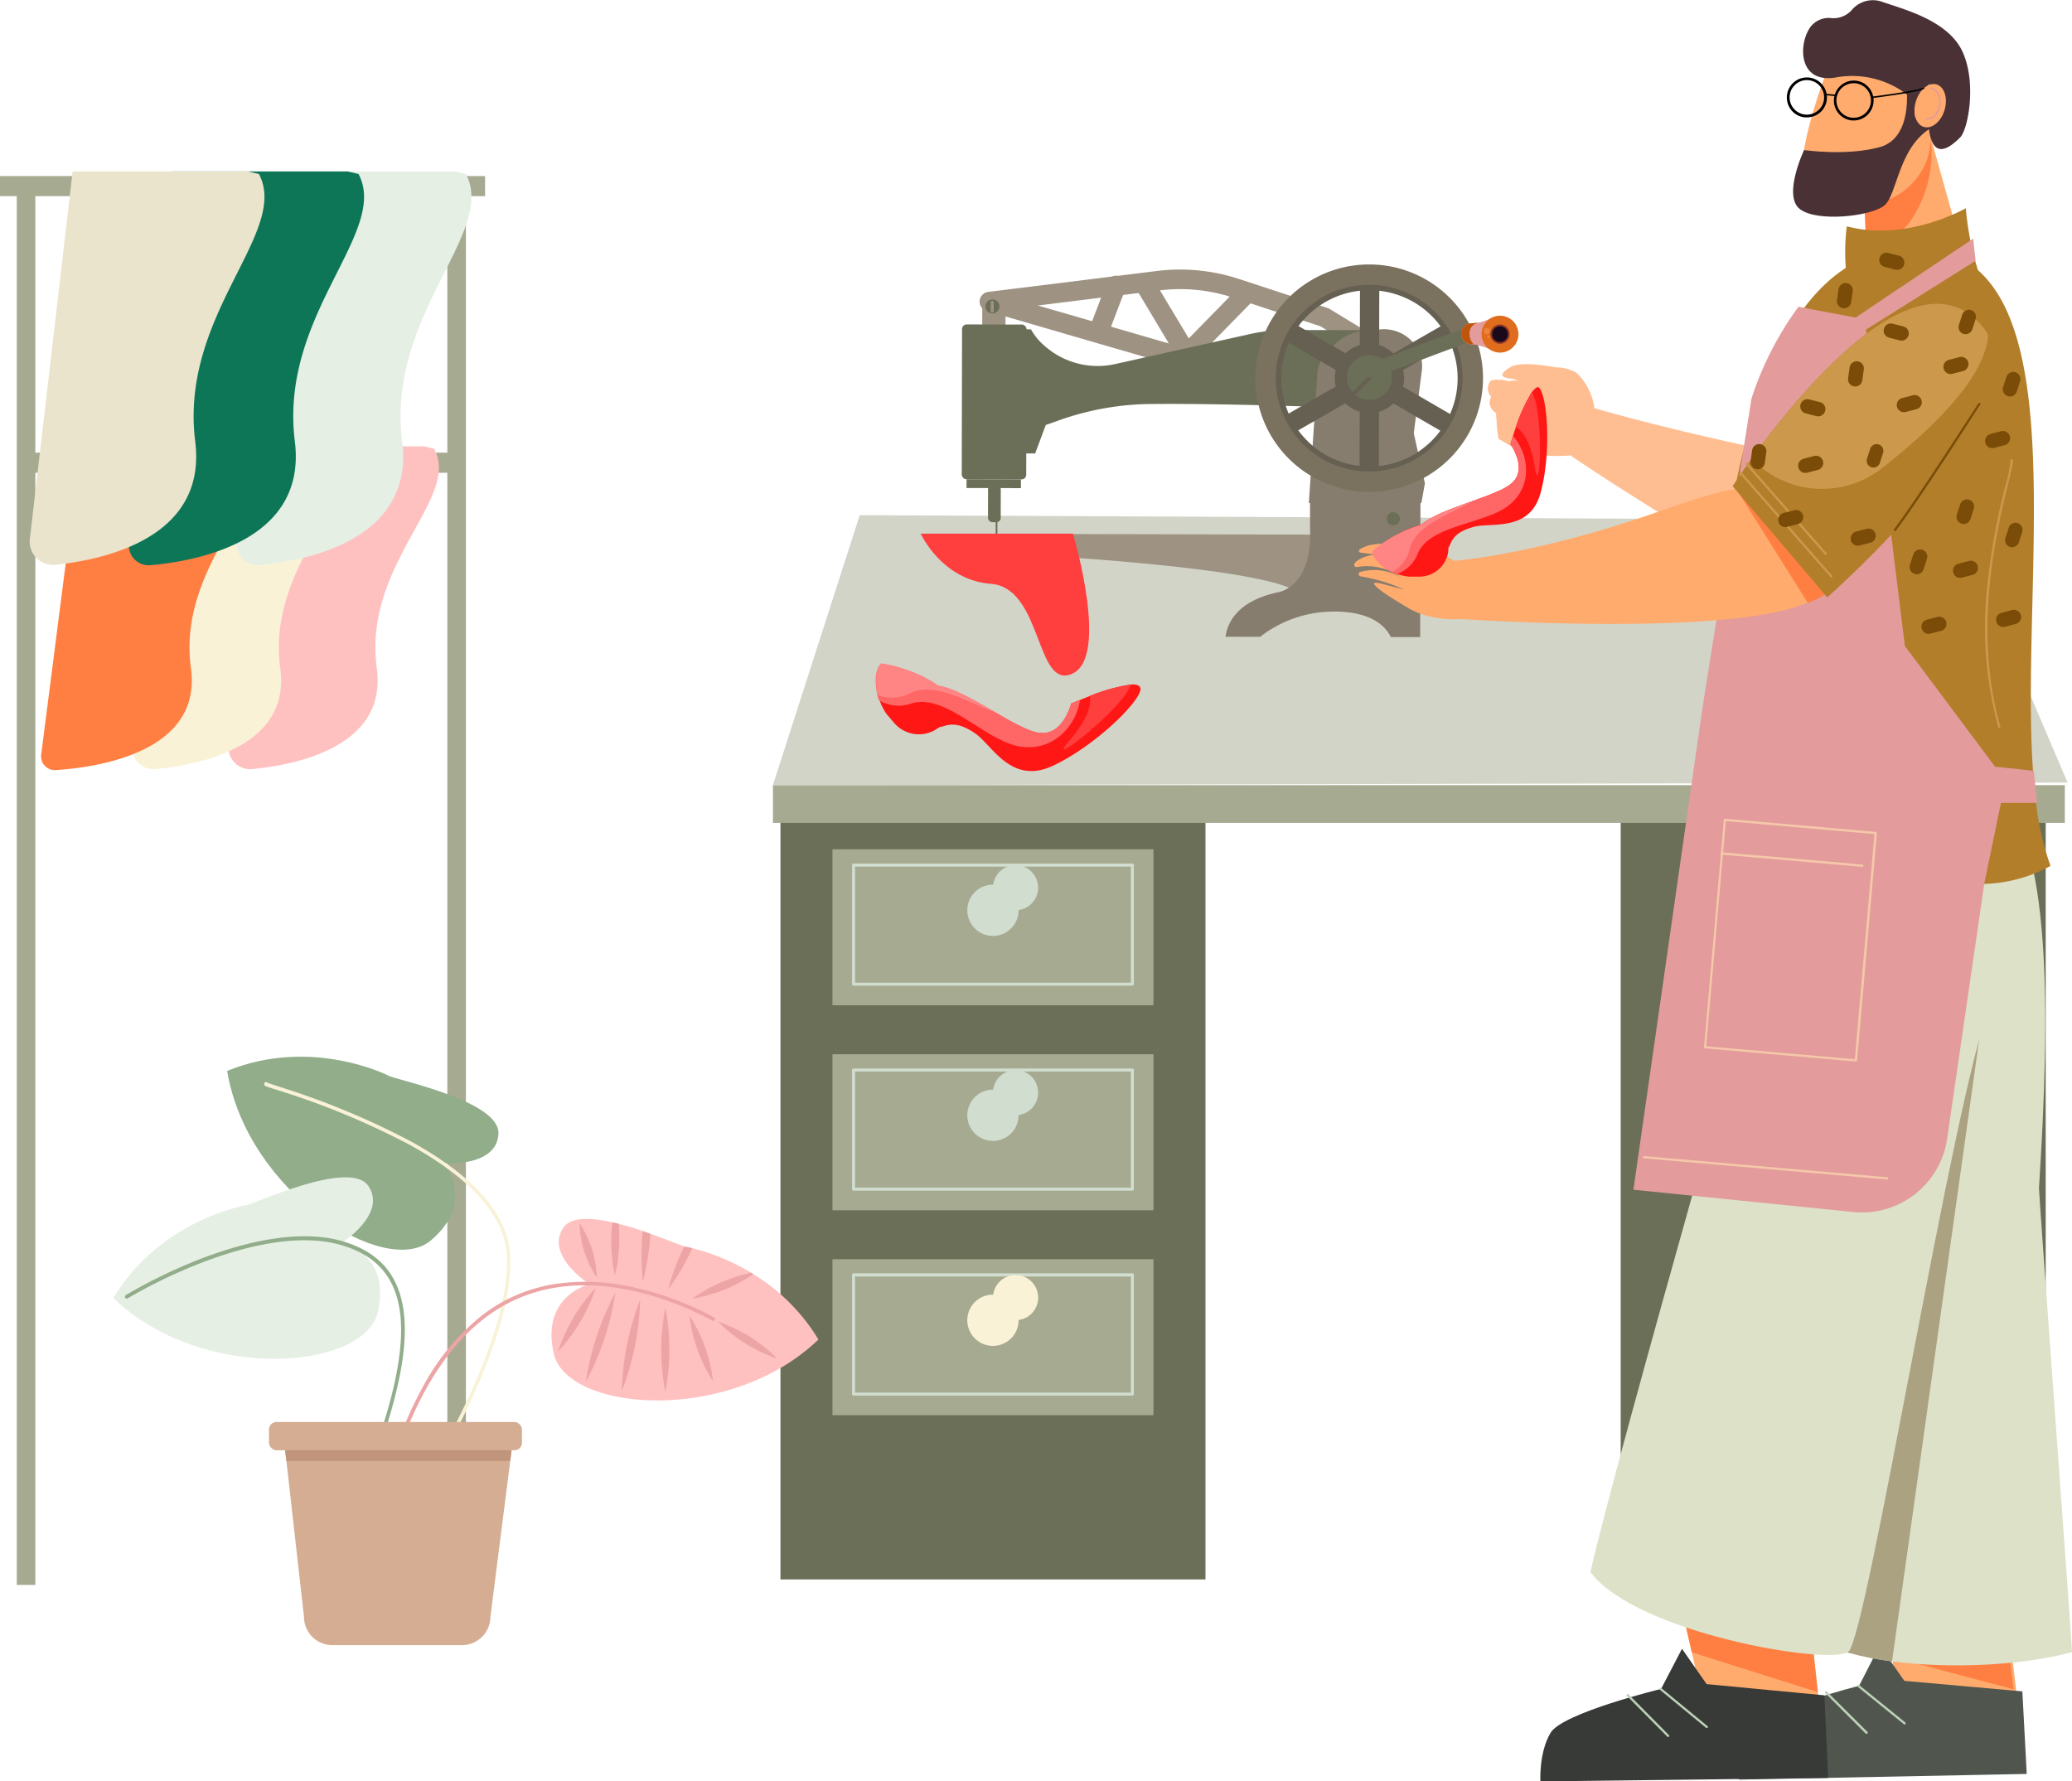 <svg xmlns="http://www.w3.org/2000/svg" width="335" height="288.027" viewBox="0 0 335 288.027">
  <g id="Grupo_55729" data-name="Grupo 55729" transform="translate(-949 -7146)">
    <g id="CF1_1.5_derechos_3" data-name="CF1_1.5 derechos 3" transform="translate(934.8 7068.441)">
      <g id="Layer_1" data-name="Layer 1" transform="translate(14.2 77.559)">
        <g id="Grupo_54472" data-name="Grupo 54472">
          <g id="Grupo_54416" data-name="Grupo 54416" transform="translate(218.588 87.766)">
            <path id="Trazado_103990" data-name="Trazado 103990" d="M340.6,213.7s-5.422.837-9.68-1.7c-2.037-1.214-5.195-3.094-5.493-3.882-.156-.419,1.419,0,1.767.114l3.073.8a27.366,27.366,0,0,0-6.983-2.129c-.39-.071-.5-.6-.149-.71a8.507,8.507,0,0,1,6.614.852,9.283,9.283,0,0,0-6.927-1.689c-.986.135-.532-.667-.341-.809,3.336-2.6,7.658.121,7.658.121a28.693,28.693,0,0,0-6.905-1.611.291.291,0,0,1-.128-.532c1.654-1.036,5.834-2.356,17.352,3.846C341.782,212.959,340.6,213.7,340.6,213.7Z" transform="translate(-322.206 -201.347)" fill="#ffab6d"/>
            <path id="Trazado_103991" data-name="Trazado 103991" d="M343.749,205.729s-7.154-4.932-9.325-4.471-1.462,1.036-.348,1.576,5.486,5.039,5.486,5.039Z" transform="translate(-325.344 -201.227)" fill="#ffab6d"/>
          </g>
          <g id="Grupo_54471" data-name="Grupo 54471">
            <g id="Grupo_54421" data-name="Grupo 54421" transform="translate(0 27.721)">
              <g id="Grupo_54418" data-name="Grupo 54418" transform="translate(0 0.745)">
                <g id="Grupo_54417" data-name="Grupo 54417" transform="translate(2.711 0.454)">
                  <rect id="Rectángulo_5593" data-name="Rectángulo 5593" width="3.002" height="227.341" fill="#a6aa91"/>
                  <rect id="Rectángulo_5594" data-name="Rectángulo 5594" width="3.002" height="227.341" transform="translate(69.613)" fill="#a6aa91"/>
                </g>
                <rect id="Rectángulo_5595" data-name="Rectángulo 5595" width="78.427" height="3.25" fill="#a6aa91"/>
                <rect id="Rectángulo_5596" data-name="Rectángulo 5596" width="69.613" height="3.25" transform="translate(3.456 44.724)" fill="#a6aa91"/>
              </g>
              <g id="Grupo_54419" data-name="Grupo 54419" transform="translate(6.641 44.455)">
                <path id="Trazado_103992" data-name="Trazado 103992" d="M97.9,179.26H72.462l-6.174,48.259a3.485,3.485,0,0,0,3.79,3.917c7.473-.71,21.887-3.761,20.162-16.323-2.314-16.919,13.768-27.678,9.226-35.484Z" transform="translate(-35.955 -179.26)" fill="#fec1c0"/>
                <path id="Trazado_103993" data-name="Trazado 103993" d="M75.936,179.26H50.465L44.3,227.519a3.485,3.485,0,0,0,3.79,3.917c7.48-.71,21.88-3.761,20.155-16.323-2.314-16.919,13.768-27.678,9.261-35.484Z" transform="translate(-29.571 -179.26)" fill="#f9f2d7"/>
                <path id="Trazado_103994" data-name="Trazado 103994" d="M55.424,179.26H29.968l-6.387,49.8A2.228,2.228,0,0,0,26,231.592c6.742-.44,23.647-2.9,21.787-16.479-2.314-16.919,13.768-27.678,9.261-35.484Z" transform="translate(-23.558 -179.26)" fill="#ff7f42"/>
              </g>
              <g id="Grupo_54420" data-name="Grupo 54420" transform="translate(4.801)">
                <path id="Trazado_103995" data-name="Trazado 103995" d="M103.4,116.62H75.067L68.09,176.368a3.492,3.492,0,0,0,3.8,3.882c8.147-.788,24.931-4.3,22.973-19.978-2.576-20.581,15.322-33.753,10.3-43.241Z" transform="translate(-34.639 -116.62)" fill="#e6efe4"/>
                <path id="Trazado_103996" data-name="Trazado 103996" d="M78.931,116.62H50.6l-7.019,60.118a3.194,3.194,0,0,0,3.456,3.548c7.991-.71,25.343-4.088,23.356-20.013-2.576-20.581,15.315-33.753,10.3-43.241Z" transform="translate(-27.525 -116.62)" fill="#0d7657"/>
                <path id="Trazado_103997" data-name="Trazado 103997" d="M56.24,116.62H27.909L20.99,176.028a3.776,3.776,0,0,0,4.137,4.187c8.282-.859,24.52-4.507,22.6-19.942-2.576-20.581,15.315-33.753,10.3-43.241Z" transform="translate(-20.965 -116.62)" fill="#eae4cc"/>
              </g>
            </g>
            <g id="Grupo_54442" data-name="Grupo 54442" transform="translate(124.962 42.76)">
              <g id="Grupo_54427" data-name="Grupo 54427" transform="translate(1.221 87.618)">
                <rect id="Rectángulo_5597" data-name="Rectángulo 5597" width="68.719" height="124.131" transform="translate(135.848)" fill="#6c6f58"/>
                <g id="Grupo_54426" data-name="Grupo 54426">
                  <rect id="Rectángulo_5598" data-name="Rectángulo 5598" width="68.719" height="124.997" fill="#6c6f58"/>
                  <g id="Grupo_54425" data-name="Grupo 54425" transform="translate(8.41 6.941)">
                    <g id="Grupo_54422" data-name="Grupo 54422">
                      <rect id="Rectángulo_5599" data-name="Rectángulo 5599" width="51.899" height="25.222" fill="#a6aa91"/>
                      <path id="Trazado_103998" data-name="Trazado 103998" d="M253.638,294.043H208.551a.241.241,0,0,1-.241-.241V274.541a.241.241,0,0,1,.241-.241h45.086a.241.241,0,0,1,.241.241V293.8a.241.241,0,0,1-.241.241Zm-44.838-.483h44.59V274.8H208.8Z" transform="translate(-205.145 -271.994)" fill="#d1ddcf"/>
                      <path id="Trazado_103999" data-name="Trazado 103999" d="M238.722,287.4a4.145,4.145,0,1,1,4.137-4.137A4.145,4.145,0,0,1,238.722,287.4Zm0-7.807a3.648,3.648,0,1,1,0,.014Z" transform="translate(-212.768 -273.39)" fill="#d1ddcf"/>
                    </g>
                    <g id="Grupo_54423" data-name="Grupo 54423" transform="translate(0 33.142)">
                      <rect id="Rectángulo_5600" data-name="Rectángulo 5600" width="51.899" height="25.222" fill="#a6aa91"/>
                      <path id="Trazado_104000" data-name="Trazado 104000" d="M253.638,340.741H208.551a.241.241,0,0,1-.241-.241V321.238a.248.248,0,0,1,.241-.248h45.086a.248.248,0,0,1,.241.248V340.5a.241.241,0,0,1-.241.241Zm-44.838-.49h44.59V321.48H208.8Z" transform="translate(-205.145 -318.691)" fill="#d1ddcf"/>
                      <path id="Trazado_104001" data-name="Trazado 104001" d="M238.722,334.1a4.145,4.145,0,1,1,4.137-4.145,4.145,4.145,0,0,1-4.137,4.145Zm0-7.807a3.651,3.651,0,1,1,0,.007Z" transform="translate(-212.768 -320.09)" fill="#d1ddcf"/>
                    </g>
                    <g id="Grupo_54424" data-name="Grupo 54424" transform="translate(0 66.278)">
                      <rect id="Rectángulo_5601" data-name="Rectángulo 5601" width="51.899" height="25.222" fill="#a6aa91"/>
                      <path id="Trazado_104002" data-name="Trazado 104002" d="M253.638,387.432H208.551a.248.248,0,0,1-.241-.248V367.9a.248.248,0,0,1,.241-.241h45.086a.241.241,0,0,1,.241.241v19.261a.248.248,0,0,1-.241.27Zm-44.838-.49h44.59V368.171H208.8Z" transform="translate(-205.145 -365.375)" fill="#d1ddcf"/>
                      <path id="Trazado_104003" data-name="Trazado 104003" d="M238.722,380.8a4.145,4.145,0,1,1,4.137-4.145A4.145,4.145,0,0,1,238.722,380.8Zm0-7.807a3.651,3.651,0,1,1,0,.007Z" transform="translate(-212.768 -366.783)" fill="#f9f2d7"/>
                    </g>
                  </g>
                </g>
              </g>
              <g id="Grupo_54441" data-name="Grupo 54441">
                <rect id="Rectángulo_5602" data-name="Rectángulo 5602" width="208.868" height="6.103" transform="translate(0.007 84.19)" fill="#a6aa91"/>
                <path id="Trazado_104004" data-name="Trazado 104004" d="M190.28,238.583l209.322-.412-18.069-42.432-177.216-.809Z" transform="translate(-190.28 -154.393)" fill="#d2d4c8"/>
                <g id="Grupo_54429" data-name="Grupo 54429" transform="translate(16.616 64.503)">
                  <g id="Grupo_54428" data-name="Grupo 54428">
                    <path id="Trazado_104005" data-name="Trazado 104005" d="M255.127,232.253A29.17,29.17,0,0,0,248.74,234l-.241.1-1.611.653-1.419.575s-1.313,5.308-5.181,4.741l-.291-.05h-.085l-.319-.078-.177-.05-.575-.192-.1-.043c-.27-.1-.539-.213-.823-.341l-.106-.05-.185-.085-.078-.035-.17-.078-.49-.241-.128-.064-1.228-.653-.334-.185-.951-.539-.135-.078-.461-.27-.206-.114-.128-.078-.185-.106-.277-.156-1.27-.71-.277-.156-.625-.355-.156-.092-.213-.121-.284-.156-.837-.454-.142-.071-.71-.355-.412-.2-.27-.128-.128-.064-.135-.064-.135-.064-.135-.057-.128-.057-.135-.057c-.22-.1-.433-.185-.646-.27l-.114-.043-.511-.185-.128-.043c-.227-.078-.447-.142-.667-.2h-.1l-.447-.106h-.078l-.22-.043a19.147,19.147,0,0,0-9.283-3.357v.05a.131.131,0,0,1-.05.121v.185c0,.064-.057.135-.078.2l-.043.114V230a6.31,6.31,0,0,0-.185.653.2.2,0,0,1-.035.142h0v.128a.383.383,0,0,1-.035.185v.128a.554.554,0,0,0,0,.114h0a.787.787,0,0,0,0,.121h0v.142h0a1.054,1.054,0,0,0,0,.149h0a1.065,1.065,0,0,0,0,.156h0v1.32a.862.862,0,0,0,.05.348c.05.121,0,.114,0,.177l.043.177v.263a.525.525,0,0,0,0,.1,1.042,1.042,0,0,0,.078.27,2,2,0,0,0,.071.22,8.977,8.977,0,0,0,1.143,2.25s.44.5,1.171,1.377a5.273,5.273,0,0,0,6.962,1h0a.468.468,0,0,1,.163-.121h.05l.376-.248.057.085a6.647,6.647,0,0,1,.667-.22h0c1.327-.355,2.555-.227,4.443.965l.305.2h0l.156.106.135.1c1.121.823,2.3,2.385,3.776,3.7,2.065,1.845,4.719,3.215,8.594,1.419,6.763-3.158,14.073-10.3,14.194-12.405h0C256.653,232.381,256.021,232.2,255.127,232.253Z" transform="translate(-213.854 -228.839)" fill="#ff1715"/>
                    <path id="Trazado_104006" data-name="Trazado 104006" d="M246.734,234.686c-.66,4.386-4.407,8.268-9.439,7.587a3.911,3.911,0,0,1-.71-.121,10.944,10.944,0,0,1-2.278-.8c-.277-.121-.554-.263-.837-.4-1.036-.539-2.129-1.192-3.158-1.866-3.726-2.349-7.544-4.925-10.922-3.776a6.231,6.231,0,0,1-5.188-.568,6.979,6.979,0,0,1-.234-.852c-.823-3.811.468-4.854.468-4.854a18.845,18.845,0,0,1,9.368,3.364c2.569.383,6.068,2.47,9.339,4.365,2.69,1.561,5.223,2.988,6.969,3.243,3.868.568,5.181-4.741,5.181-4.741Z" transform="translate(-213.693 -228.796)" fill="#f66"/>
                    <path id="Trazado_104007" data-name="Trazado 104007" d="M223.873,232.319a23.214,23.214,0,0,0-8.275-3.47,1.421,1.421,0,0,1-.312-.057c-.468-.078-.71-.092-.71-.092s-1.348,1.3-.525,5.11a6.281,6.281,0,0,0,5.167-.248c3.165-1.646,7.352.312,11.4,2.058.88.376,1.76.745,2.612,1.065C229.92,234.789,226.421,232.7,223.873,232.319Z" transform="translate(-213.72 -228.7)" fill="#ff8585"/>
                  </g>
                  <path id="Trazado_104008" data-name="Trazado 104008" d="M267.395,233.51a10.468,10.468,0,0,1-1.973,2.967c-3.9,4.5-11.518,10.106-8.027,6.153a22.876,22.876,0,0,0,1.512-1.909c1.8-2.576,1.994-4.357,1.866-5.365l.241-.1A29.069,29.069,0,0,1,267.395,233.51Z" transform="translate(-226.122 -230.096)" fill="#ff3e3e"/>
                </g>
                <g id="Grupo_54437" data-name="Grupo 54437" transform="translate(23.881)">
                  <g id="Grupo_54430" data-name="Grupo 54430" transform="translate(9.545 0.823)">
                    <path id="Trazado_104009" data-name="Trazado 104009" d="M271.459,154.476a18.232,18.232,0,0,1-5.1-.71l-27.834-8.09a1.583,1.583,0,0,1,.248-3.094l27.316-3.385a30.424,30.424,0,0,1,13.165,1.277l14.378,4.712a1.5,1.5,0,0,1,.326.149l6.444,3.917a1.587,1.587,0,0,1-.71,2.931l-26.705,2.228Q272.225,154.476,271.459,154.476Zm-24.669-9.694,20.453,5.926a15.088,15.088,0,0,0,5.486.546l21.865-1.824-2.129-1.292-14.194-4.656a27.3,27.3,0,0,0-11.788-1.143Z" transform="translate(-237.379 -138.969)" fill="#9e9282"/>
                    <path id="Trazado_104010" data-name="Trazado 104010" d="M264.212,150.317a1.576,1.576,0,0,1-1.483-2.129l2.569-6.735a1.584,1.584,0,1,1,2.959,1.128l-2.569,6.735A1.575,1.575,0,0,1,264.212,150.317Z" transform="translate(-244.709 -139.394)" fill="#9e9282"/>
                    <path id="Trazado_104011" data-name="Trazado 104011" d="M281.118,154.521h-.185a1.6,1.6,0,0,1-1.178-.759l-6.849-11.454a1.585,1.585,0,0,1,2.718-1.632l5.819,9.694,7.849-8.019a1.583,1.583,0,0,1,2.264,2.214l-9.283,9.481a1.583,1.583,0,0,1-1.157.475Z" transform="translate(-247.628 -139.241)" fill="#9e9282"/>
                  </g>
                  <rect id="Rectángulo_5603" data-name="Rectángulo 5603" width="3.761" height="13.967" rx="0.75" transform="translate(9.972 4.954) rotate(0.13)" fill="#9e9282"/>
                  <g id="Grupo_54431" data-name="Grupo 54431" transform="translate(7.424 34.726)">
                    <rect id="Rectángulo_5604" data-name="Rectángulo 5604" width="8.793" height="1.419" transform="translate(0.003 0) rotate(0.13)" fill="#6c6f58"/>
                    <rect id="Rectángulo_5605" data-name="Rectángulo 5605" width="2.058" height="6.025" rx="0.7" transform="translate(3.481 0.928) rotate(0.12)" fill="#6c6f58"/>
                    <rect id="Rectángulo_5606" data-name="Rectángulo 5606" width="0.284" height="3.832" transform="translate(4.711 5.875)" fill="#6c6f58"/>
                  </g>
                  <path id="Trazado_104012" data-name="Trazado 104012" d="M247.665,152.562a10.027,10.027,0,0,0,2.356,2.8,12.923,12.923,0,0,0,11.284,2.8l21.794-4.847a27.047,27.047,0,0,1,6-.653l16.82.035v12.831s-24.42-1.05-38.94-.9a45.377,45.377,0,0,0-14.9,2.683l-2.016.71-1.717,4.6H244.23l.043-20.141Z" transform="translate(-229.823 -142.066)" fill="#6c6f58"/>
                  <path id="Trazado_104013" data-name="Trazado 104013" d="M292.859,209.344c.121.255.241.5.369.71h6.387v-10.73l-50.565-.114a5.28,5.28,0,0,0,4.826,3.7C264.273,203.61,291.177,205.654,292.859,209.344Z" transform="translate(-231.223 -155.635)" fill="#9e9282"/>
                  <path id="Trazado_104014" data-name="Trazado 104014" d="M331.144,177.479l-.575,3.186H312.38l1.377-20.907a5.223,5.223,0,0,1,1.476-3.336L316.61,155a7.175,7.175,0,0,1,4.428-2.129l2.839-.277a6.309,6.309,0,0,1,5.784,2.647h0a5.734,5.734,0,0,1,.986,4.017l-1.3,10.134Z" transform="translate(-249.608 -142.094)" fill="#877d6e"/>
                  <g id="Grupo_54435" data-name="Grupo 54435" transform="translate(54.128)">
                    <g id="Grupo_54434" data-name="Grupo 54434" transform="translate(0.213 0.192)">
                      <g id="Grupo_54432" data-name="Grupo 54432">
                        <path id="Trazado_104015" data-name="Trazado 104015" d="M318.767,138.08a18.225,18.225,0,1,0,18.182,18.267,18.225,18.225,0,0,0-18.182-18.267Zm-.071,32.475a14.251,14.251,0,1,1,14.286-14.194A14.251,14.251,0,0,1,318.7,170.555Z" transform="translate(-300.5 -138.08)" fill="#666052"/>
                        <path id="Trazado_104016" data-name="Trazado 104016" d="M329.493,161.484a5.607,5.607,0,1,1-5.592-5.614,5.607,5.607,0,0,1,5.592,5.614Z" transform="translate(-305.662 -143.245)" fill="#666052"/>
                      </g>
                      <g id="Grupo_54433" data-name="Grupo 54433" transform="translate(3.569 2.239)">
                        <rect id="Rectángulo_5607" data-name="Rectángulo 5607" width="3.123" height="31.978" transform="translate(27.73 6.667) rotate(60.13)" fill="#666052"/>
                        <rect id="Rectángulo_5608" data-name="Rectángulo 5608" width="3.123" height="31.978" transform="translate(13.13 0) rotate(0.13)" fill="#666052"/>
                        <rect id="Rectángulo_5609" data-name="Rectángulo 5609" width="3.123" height="31.978" transform="translate(0.053 9.318) rotate(-59.87)" fill="#666052"/>
                      </g>
                    </g>
                    <path id="Trazado_104017" data-name="Trazado 104017" d="M318.6,174.572h-.043a18.381,18.381,0,0,1,.043-36.762h.043a18.381,18.381,0,1,1-.043,36.762Zm0-33.469a15.088,15.088,0,0,0-.035,30.176h.035a15.1,15.1,0,0,0,15.1-15.052h0a15.109,15.109,0,0,0-15.06-15.123Z" transform="translate(-300.2 -137.81)" fill="#7a715e"/>
                    <path id="Trazado_104018" data-name="Trazado 104018" d="M328.319,162.086a3.619,3.619,0,1,1-3.612-3.626,3.619,3.619,0,0,1,3.612,3.626Z" transform="translate(-306.262 -143.805)" fill="#6c6f58"/>
                    <rect id="Rectángulo_5610" data-name="Rectángulo 5610" width="0.639" height="9.716" transform="translate(21.348 15) rotate(45.12)" fill="#666052"/>
                  </g>
                  <path id="Trazado_104019" data-name="Trazado 104019" d="M298.992,213.752a19.268,19.268,0,0,1,11.568-4.081c6.99-.156,9.034,2.959,9.552,4.123h4.755l.05-21.766L307.061,192v4.258c.433,9.361-5.067,10.269-5.067,10.269-6.87,1.419-8.332,5.152-8.594,7.21Z" transform="translate(-244.098 -153.542)" fill="#877d6e"/>
                  <path id="Trazado_104020" data-name="Trazado 104020" d="M332.239,195.315a1.065,1.065,0,1,1-1.065-1.065A1.064,1.064,0,0,1,332.239,195.315Z" transform="translate(-254.756 -154.195)" fill="#6c6f58"/>
                  <rect id="Rectángulo_5611" data-name="Rectángulo 5611" width="10.425" height="25.031" rx="0.74" transform="translate(6.704 9.694) rotate(0.13)" fill="#6c6f58"/>
                  <path id="Trazado_104021" data-name="Trazado 104021" d="M0,0H15.883V3.832H1.6A1.6,1.6,0,0,1,0,2.228V.007Z" transform="translate(7.337 43.59) rotate(0.13)" fill="#877d6e"/>
                  <g id="Grupo_54436" data-name="Grupo 54436" transform="translate(10.475 5.656)">
                    <path id="Trazado_104022" data-name="Trazado 104022" d="M240.961,146.915a1.135,1.135,0,1,1-1.135-1.135A1.136,1.136,0,0,1,240.961,146.915Z" transform="translate(-238.69 -145.78)" fill="#6c6f58"/>
                    <path id="Trazado_104023" data-name="Trazado 104023" d="M240.131,148.016h0a.234.234,0,0,1-.241-.248v-1.419a.248.248,0,0,1,.248-.248h0a.248.248,0,0,1,.248.248v1.419a.241.241,0,0,1-.256.248Z" transform="translate(-239.038 -145.873)" fill="#9e9282"/>
                  </g>
                  <path id="Trazado_104024" data-name="Trazado 104024" d="M223.93,199.14c.937,1.838,4.386,7.565,11.4,8.119,8.353.66,7.175,17.323,13.179,14.5,5.812-2.732.4-21.454.05-22.618Z" transform="translate(-223.93 -155.615)" fill="#ff3e3e"/>
                </g>
                <path id="Trazado_104025" data-name="Trazado 104025" d="M342.531,154.215l-16,6a1.15,1.15,0,0,1-1.483-.71h0a1.164,1.164,0,0,1,.674-1.483l16-6a1.157,1.157,0,0,1,1.483.71h0a1.15,1.15,0,0,1-.674,1.483Z" transform="translate(-229.386 -141.916)" fill="#6c6f58"/>
                <g id="Grupo_54440" data-name="Grupo 54440" transform="translate(111.162 8.289)">
                  <g id="Grupo_54438" data-name="Grupo 54438" transform="translate(0 0.185)">
                    <path id="Trazado_104026" data-name="Trazado 104026" d="M353.061,149.75v5.521c-.27-.128-.532-.241-.788-.348a11.739,11.739,0,0,0-1.845-.6,5.159,5.159,0,0,0-.6-.106h-.355v-3.364a6.813,6.813,0,0,0,.958-.142h.1a11.889,11.889,0,0,0,2.037-.71Z" transform="translate(-347.657 -149.75)" fill="#e39b9b"/>
                    <path id="Trazado_104027" data-name="Trazado 104027" d="M350.41,152.961a1.781,1.781,0,0,1-.05.39,1.71,1.71,0,0,1-1.256,1.256h-.071a1.419,1.419,0,0,1-.305,0,1.7,1.7,0,1,1,0-3.4h0a1.639,1.639,0,0,1,.788.2,1.682,1.682,0,0,1,.852,1.114A1.42,1.42,0,0,1,350.41,152.961Z" transform="translate(-346.915 -150.172)" fill="#e39b9b"/>
                  </g>
                  <g id="Grupo_54439" data-name="Grupo 54439" transform="translate(3.417)">
                    <path id="Trazado_104028" data-name="Trazado 104028" d="M357.691,152.478a2.981,2.981,0,1,1-2.974-2.988,2.981,2.981,0,0,1,2.974,2.988Z" transform="translate(-351.73 -149.49)" fill="#e06c1e"/>
                    <path id="Trazado_104029" data-name="Trazado 104029" d="M356.853,153.058a1.561,1.561,0,1,1-1.554-1.568A1.561,1.561,0,0,1,356.853,153.058Z" transform="translate(-352.311 -150.071)" fill="#8e3624"/>
                    <path id="Trazado_104030" data-name="Trazado 104030" d="M356.685,153.175a1.277,1.277,0,1,1-1.27-1.285,1.277,1.277,0,0,1,1.27,1.285Z" transform="translate(-352.427 -150.187)" fill="#1a091b"/>
                  </g>
                  <path id="Trazado_104031" data-name="Trazado 104031" d="M353.234,152.8a.5.5,0,1,1-.5-.5.5.5,0,0,1,.5.5Z" transform="translate(-348.461 -150.306)" fill="#ed823a"/>
                  <path id="Trazado_104032" data-name="Trazado 104032" d="M353.456,154.2a.206.206,0,0,1-.213.206.213.213,0,1,1,.213-.213Z" transform="translate(-348.69 -150.793)" fill="#ed823a"/>
                  <path id="Trazado_104033" data-name="Trazado 104033" d="M349.107,154.551h-.064a1.419,1.419,0,0,1-.305,0,1.7,1.7,0,1,1,0-3.4h0a6.814,6.814,0,0,0,.958-.142h.1C347.5,151.762,348.561,154.317,349.107,154.551Z" transform="translate(-346.918 -149.931)" fill="#bf550c"/>
                </g>
              </g>
            </g>
            <g id="Grupo_54467" data-name="Grupo 54467" transform="translate(218.953)">
              <g id="Grupo_54464" data-name="Grupo 54464">
                <g id="Grupo_54463" data-name="Grupo 54463">
                  <g id="Grupo_54461" data-name="Grupo 54461">
                    <g id="Grupo_54459" data-name="Grupo 54459" transform="translate(0 7.215)">
                      <g id="Grupo_54444" data-name="Grupo 54444" transform="translate(72.35)">
                        <g id="Grupo_54443" data-name="Grupo 54443" transform="translate(9.789 8.335)">
                          <path id="Trazado_104034" data-name="Trazado 104034" d="M438.81,105.609v.93c0,.994.05,3.009.17,7.033.071,2.328.17,5.316.305,9.169h0q.085,2.314.185,5.053c.092,2.37.192,4.968.312,7.885a5.088,5.088,0,0,0,4.123,4.8c4.819.887,8.821-1.419,11.234-3.406a5.017,5.017,0,0,0,1.675-5.237l-5.436-19.467-1.128-4.01-.5-1.788L448,100.3l-.234-.83-.326.227-7.395,5.06Z" transform="translate(-438.562 -99.47)" fill="#ffab6d"/>
                          <path id="Trazado_104035" data-name="Trazado 104035" d="M438.46,107.1c0,.972.071,2.931.213,6.834.092,2.257.213,5.167.369,8.907h0c2.5.71,5.585.135,8.126-4.535a19.317,19.317,0,0,0,2.491-9.339,10.283,10.283,0,0,0-.057-1.334,13.547,13.547,0,0,0-1.625-5.642,6.557,6.557,0,0,0-.582-.866,4.1,4.1,0,0,0-.546-.6,1.788,1.788,0,0,0-1.008-.518c-1.043-.071-3.7,2.051-6.188,5.379A17.589,17.589,0,0,0,438.46,107.1Z" transform="translate(-438.46 -99.626)" fill="#ff7f42"/>
                        </g>
                        <path id="Trazado_104036" data-name="Trazado 104036" d="M428.643,92.221s-7.629,19.516-1.753,20.879c7.459,1.739,14.7.646,17.813-6.217,1.519-3.364.845-10.2.27-14.194a5.152,5.152,0,0,0-3.747-4.223C437.316,87.4,430.964,86.678,428.643,92.221Z" transform="translate(-424.667 -87.725)" fill="#ffab6d"/>
                      </g>
                      <g id="Grupo_54458" data-name="Grupo 54458" transform="translate(0 26.453)">
                        <g id="Grupo_54446" data-name="Grupo 54446" transform="translate(62.2 175.775)">
                          <path id="Trazado_104037" data-name="Trazado 104037" d="M425.66,373.2l1,3.7,7.452,31.6,5.33,22.625,3.925,16.628,16.72-7.217-.972-8.3L455.3,399.776l-3.179-27.1Z" transform="translate(-414.806 -372.68)" fill="#ffab6d"/>
                          <g id="Grupo_54445" data-name="Grupo 54445" transform="translate(0 56.619)">
                            <path id="Trazado_104038" data-name="Trazado 104038" d="M433.114,452.46l-3.328,6.515s-15.94,4-17.82,7.26-1.583,7.9-1.583,7.9l46.513-.915-.71-13.349-19.076-1.7Z" transform="translate(-410.366 -452.46)" fill="#50564e"/>
                            <path id="Trazado_104039" data-name="Trazado 104039" d="M444.987,467.832a.163.163,0,0,1-.114-.043l-7.494-6.075a.185.185,0,0,1,0-.255.192.192,0,0,1,.263,0l7.459,6.047a.185.185,0,0,1,0,.255.2.2,0,0,1-.114.071Z" transform="translate(-418.193 -455.057)" fill="#bdd1b8"/>
                            <path id="Trazado_104040" data-name="Trazado 104040" d="M436.654,469.754a.178.178,0,0,1-.128-.057l-6.543-6.55a.185.185,0,0,1,.255-.263l6.579,6.55a.19.19,0,0,1-.163.319Z" transform="translate(-416.049 -455.475)" fill="#bdd1b8"/>
                          </g>
                          <path id="Trazado_104041" data-name="Trazado 104041" d="M437.57,421.282l5.33,22.625,19.751,5.245-3.811-32.461Z" transform="translate(-418.263 -385.457)" fill="#ff7f42"/>
                        </g>
                        <path id="Trazado_104042" data-name="Trazado 104042" d="M418.49,315.61c1.356,17.032,5.067,58.9,6.692,77.2,2.874,1.725,7.274,2.9,12.292,3.548,9.559,1.256,21.347.639,29.1-1.5,0-1.384-5.394-74.141-5.337-75.106,1.831-28.629,2.008-56.526-6.891-63.95-9.148-7.622-21.709-4.968-21.709-4.968S430.285,273.412,418.49,315.61Z" transform="translate(-350.524 -161.402)" fill="#dde1c8"/>
                        <path id="Trazado_104043" data-name="Trazado 104043" d="M418.49,315.6c1.356,17.032,5.067,58.9,6.692,77.2,2.874,1.725,7.274,2.9,12.292,3.548l14.492-103.4,2.37-37.166c-9.148-7.622-21.709-4.968-21.709-4.968S430.285,273.406,418.49,315.6Z" transform="translate(-350.524 -161.397)" fill="#aaa281"/>
                        <g id="Grupo_54448" data-name="Grupo 54448" transform="translate(30.084 195.824)">
                          <path id="Trazado_104044" data-name="Trazado 104044" d="M413.114,414.3l-1.469-13.37H387.53l4.237,18.608,4.343,19.055,4.088,17.934,16.777-7.09-.483-4.4Z" transform="translate(-371.62 -400.93)" fill="#ffab6d"/>
                          <g id="Grupo_54447" data-name="Grupo 54447" transform="translate(0 37.095)">
                            <path id="Trazado_104045" data-name="Trazado 104045" d="M388.019,453.2l-3.385,6.494s-15.961,3.875-17.87,7.1-1.639,7.849-1.639,7.849l46.52-.561-.6-13.356L392,458.913Z" transform="translate(-365.112 -453.2)" fill="#373a36"/>
                            <path id="Trazado_104046" data-name="Trazado 104046" d="M399.887,468.591a.177.177,0,0,1-.114-.043l-7.445-6.125a.185.185,0,0,1,0-.255.192.192,0,0,1,.263,0l7.445,6.132a.185.185,0,0,1-.121.319Z" transform="translate(-372.998 -455.789)" fill="#bdd1b8"/>
                            <path id="Trazado_104047" data-name="Trazado 104047" d="M391.465,470.451a.192.192,0,0,1-.128-.057l-6.529-6.6a.177.177,0,0,1,0-.255.192.192,0,0,1,.263,0l6.529,6.6a.177.177,0,0,1,0,.255A.192.192,0,0,1,391.465,470.451Z" transform="translate(-370.814 -456.186)" fill="#bdd1b8"/>
                          </g>
                          <path id="Trazado_104048" data-name="Trazado 104048" d="M393.5,424.389l4.343,19.055,20.382,6.444-3.378-30.736-.447-1.512Z" transform="translate(-373.353 -405.781)" fill="#ff7f42"/>
                        </g>
                        <path id="Trazado_104049" data-name="Trazado 104049" d="M448.024,258.437c-.092,1.043-.887,18.821-6.777,32.78S421.29,393.774,418.217,396s-34.356-3.037-41.687-12.9c3.861-17.494,31.588-114.259,31.588-114.259l1.171-14.364Z" transform="translate(-338.342 -162.587)" fill="#dde1c8"/>
                        <g id="Grupo_54451" data-name="Grupo 54451" transform="translate(21.614 25.208)">
                          <g id="Grupo_54450" data-name="Grupo 54450" transform="translate(0.641 2.638)">
                            <g id="Grupo_54449" data-name="Grupo 54449" transform="translate(12.81 3.686)">
                              <path id="Trazado_104050" data-name="Trazado 104050" d="M373.2,169.43l-1.072,8.516S405,200.273,423.724,206.561c8.559,2.839,14.194,2.4,12.349-5.081a33.858,33.858,0,0,1-.93-7.516c-.156-8.083,1.519-10.645-19.779-14.634C388.51,174.242,373.2,169.43,373.2,169.43Z" transform="translate(-372.13 -169.43)" fill="#ffbe92"/>
                              <path id="Trazado_104051" data-name="Trazado 104051" d="M452.58,188.4l.837,25.3c6.387,1.107,12.526-1.632,8.3-8.814-1.689-2.839-2.64-12.64-3.406-14.769Z" transform="translate(-395.486 -174.937)" fill="#e39b9b"/>
                            </g>
                            <path id="Trazado_104052" data-name="Trazado 104052" d="M354.832,170.917l1.235.3s-.426-.206-1.249-.518c-.043-.71-.078-1.455-.142-2.179a7.516,7.516,0,0,1,.745.376,6.677,6.677,0,0,0-.759-.5,13.216,13.216,0,0,0-.582-3.073,10.574,10.574,0,0,1,1.76.795s-1.49-5.237,12.065,1.788c1.682,7.693,1.086,8.154,1.086,8.154s-7.1,1.5-12.107-1.384l-1.725-.994a20.948,20.948,0,0,1-.326-2.761Z" transform="translate(-354.08 -164.236)" fill="#ffbe92"/>
                          </g>
                          <path id="Trazado_104053" data-name="Trazado 104053" d="M367.567,161.57s-.646-.163-1.611-.362c-2.37-.483-6.664-1.171-8.218-.192-2.193,1.37-1.192,1.717.248,1.866s6.756,3.03,6.756,3.03Z" transform="translate(-354.13 -160.52)" fill="#ffbe92"/>
                          <path id="Trazado_104054" data-name="Trazado 104054" d="M371.4,162.1s-2.576-1.419-4-.511-.135,3.641,1.178,5.677a74.206,74.206,0,0,0,4.258,6.217c.156-.078,1.5-5.677,1.5-5.677A9.655,9.655,0,0,0,371.4,162.1Z" transform="translate(-357.127 -160.741)" fill="#ffbe92"/>
                          <path id="Trazado_104055" data-name="Trazado 104055" d="M353.669,164.2a1.9,1.9,0,0,0,.043,2.626c-.625,1.143-.078,2.186,1.065,2.839-.341,1.3-.241,2.47,1.419,3.186s4.521-.121,4.109-.71a6.7,6.7,0,0,0-3.875-1.753c3.293-.241,4.421-1.292,3.279-1.916s-3.428-1.874-4.755-1.49c4.3-.057,4.393-.561,3.626-1.54S355.216,163.757,353.669,164.2Z" transform="translate(-353.176 -161.55)" fill="#ffbe92"/>
                        </g>
                        <g id="Grupo_54452" data-name="Grupo 54452" transform="translate(45.143)">
                          <path id="Trazado_104056" data-name="Trazado 104056" d="M459.04,233.961a23.562,23.562,0,0,1-10.56,2.91c-19.3,1.057-43.844-15.272-43.844-15.272s-.341-7.4.071-17.905c.5-13.044,2.172-30.857,7.1-45.207a53.013,53.013,0,0,1,7.473-14.847c4.123-5.457,9.389-9.034,16.1-9.524,29.346-2.129,18.544,51.53,20.822,84.453.128,1.81.291,3.548.5,5.223a44.711,44.711,0,0,0,2.335,10.17Z" transform="translate(-391.606 -127.628)" fill="#b27e2a"/>
                          <path id="Trazado_104057" data-name="Trazado 104057" d="M454.071,125s-9.51,5.5-19.247,2.924a33.649,33.649,0,0,0-.106,7.359s14.527,5.394,21.5.326A46.841,46.841,0,0,1,454.071,125Z" transform="translate(-400.333 -125)" fill="#b27e2a"/>
                          <path id="Trazado_104058" data-name="Trazado 104058" d="M451.6,227.67h-5.855l-2.7,13.072-6,41.226a13.917,13.917,0,0,1-15.166,11.845l-35.555-3.605,11.121-77.6.809-5.124,7.161-45.2a52.4,52.4,0,0,1,7.6-14.84l10.7,2.03,6.494,52.808,14.591,19.531,6.061.639h.2Z" transform="translate(-386.33 -131.515)" fill="#e39b9b"/>
                          <path id="Trazado_104059" data-name="Trazado 104059" d="M434.08,146.046l21.035-14.116.4,3.577-19.005,11.937Z" transform="translate(-400.192 -127.012)" fill="#e39b9b"/>
                        </g>
                        <g id="Grupo_54457" data-name="Grupo 54457" transform="translate(0 15.457)">
                          <g id="Grupo_54455" data-name="Grupo 54455" transform="translate(0 28.806)">
                            <g id="Grupo_54453" data-name="Grupo 54453" transform="translate(14.463)">
                              <path id="Trazado_104060" data-name="Trazado 104060" d="M343.1,200.639l2.974,9.276s33.944,2.356,50.515-1.072c7.572-1.561,11.518-4.329,6.948-9.077a29.1,29.1,0,0,1-3.953-5.2c-3.6-5.919-3.456-8.516-20.943-2.306C356.591,200.092,343.1,200.639,343.1,200.639Z" transform="translate(-343.1 -187.751)" fill="#ffab6d"/>
                              <path id="Trazado_104061" data-name="Trazado 104061" d="M409.82,188.569l11.525,18.36c5.2-1.93,8.566-6.614,2.342-10.1-2.484-1.419-7.409-8.218-8.892-9.46Z" transform="translate(-362.47 -187.37)" fill="#ff7f42"/>
                            </g>
                            <g id="Grupo_54454" data-name="Grupo 54454" transform="translate(0 9.709)">
                              <path id="Trazado_104062" data-name="Trazado 104062" d="M341.115,213.528s-5.422.837-9.68-1.7c-2.044-1.214-5.2-3.1-5.493-3.882-.156-.419,1.419,0,1.76.114l3.073.8a27.231,27.231,0,0,0-6.983-2.129c-.39-.071-.5-.61-.142-.71a8.486,8.486,0,0,1,6.607.852,9.283,9.283,0,0,0-6.927-1.689c-.986.135-.525-.667-.334-.816,3.328-2.6,7.658.128,7.658.128a28.692,28.692,0,0,0-6.905-1.611.291.291,0,0,1-.128-.532c1.654-1.036,5.834-2.356,17.345,3.846C342.3,212.789,341.115,213.528,341.115,213.528Z" transform="translate(-322.721 -201.172)" fill="#ffab6d"/>
                              <path id="Trazado_104063" data-name="Trazado 104063" d="M344.27,205.557s-7.161-4.968-9.325-4.471-1.462,1.036-.348,1.576,5.479,5.039,5.479,5.039Z" transform="translate(-325.861 -201.051)" fill="#ffab6d"/>
                            </g>
                          </g>
                          <g id="Grupo_54456" data-name="Grupo 54456" transform="translate(61.182)">
                            <path id="Trazado_104064" data-name="Trazado 104064" d="M408.93,176.267l11.6,13.633,3.69,4.343s33.966-29.807,26.024-42.531q-.121-.192-.255-.383c-3.818-5.358-8.9-5.479-14.194-2.959-9.176,4.386-18.963,16.749-23.8,23.42C410.073,174.493,408.93,176.267,408.93,176.267Z" transform="translate(-408.93 -146.78)" fill="#b27e2a"/>
                            <path id="Trazado_104065" data-name="Trazado 104065" d="M413.27,171.818a15.705,15.705,0,0,0,20.971,1.618c8.133-6.387,16.536-14.478,17.224-21.291a1.185,1.185,0,0,0-.213-.816h0c-3.818-5.358-8.9-5.479-14.194-2.959C427.889,152.755,418.1,165.118,413.27,171.818Z" transform="translate(-410.19 -146.78)" fill="#cc984c"/>
                            <path id="Trazado_104066" data-name="Trazado 104066" d="M425.345,202.149a.177.177,0,0,1-.135-.064l-14.641-16.692a.183.183,0,0,1,.263-.255l14.648,16.706a.184.184,0,0,1,0,.263.191.191,0,0,1-.135.043Z" transform="translate(-409.391 -157.9)" fill="#cc984c"/>
                            <path id="Trazado_104067" data-name="Trazado 104067" d="M424.844,197.9a.2.2,0,0,1-.142-.057L411.928,183.3a.184.184,0,0,1,0-.263.177.177,0,0,1,.255,0l12.774,14.541a.185.185,0,0,1,0,.256A.192.192,0,0,1,424.844,197.9Z" transform="translate(-409.784 -157.29)" fill="#cc984c"/>
                          </g>
                        </g>
                      </g>
                    </g>
                    <path id="Trazado_104068" data-name="Trazado 104068" d="M445.146,103.957s-5.1-.185-1.554-5.841c-2.008-.788-2.555-.532-2.555-.532s1.057,8.09-4.336,9.567-12.228.475-12.228.475-3.47,7.324-.71,9.517,11.589,1.2,13.7-.568S439.7,107.094,445.146,103.957Z" transform="translate(-351.745 -83.361)" fill="#493136"/>
                    <path id="Trazado_104069" data-name="Trazado 104069" d="M445.461,91.136s-1.866,1.483-2.037,2.207-1.866-.667-1.866-.667a14.639,14.639,0,0,0-11.014-2.64c-6.153,1.221-6.387-4.847-4.585-7.807a3.683,3.683,0,0,1,3.662-1.732,3.988,3.988,0,0,0,3.179-1.263,4.449,4.449,0,0,1,4.847-1.419c3.79,1.306,10.851,3.094,13.136,8.168s.859,12.554-.419,13.8S443.957,106.217,445.461,91.136Z" transform="translate(-352.408 -77.559)" fill="#493136"/>
                    <g id="Grupo_54460" data-name="Grupo 54460" transform="translate(90.585 13.585)">
                      <path id="Trazado_104070" data-name="Trazado 104070" d="M455.222,100.9c-.568,1.895-2.065,3.123-3.35,2.739s-1.859-2.236-1.292-4.13,2.072-3.123,3.357-2.739S455.782,99.042,455.222,100.9Z" transform="translate(-450.362 -96.701)" fill="#ffab6d"/>
                      <path id="Trazado_104071" data-name="Trazado 104071" d="M453.216,102.689a1.228,1.228,0,0,1-.227,0,.123.123,0,1,1,.043-.241c.88.149,1.774-.774,1.994-2.065s-.319-2.456-1.206-2.612a.121.121,0,1,1,.043-.234c1.015.17,1.646,1.469,1.419,2.888S454.152,102.689,453.216,102.689Z" transform="translate(-451.095 -96.942)" fill="#e39b9b"/>
                    </g>
                    <path id="Trazado_104072" data-name="Trazado 104072" d="M435.167,102.362h-.284a3.231,3.231,0,0,1,.561-6.437,3.187,3.187,0,0,1,2.193,1.135,3.229,3.229,0,0,1-2.47,5.308Zm0-6.018a2.789,2.789,0,0,0-2.129,4.585,2.739,2.739,0,0,0,1.895.986,2.792,2.792,0,0,0,.483-5.564Z" transform="translate(-354.426 -82.887)"/>
                    <path id="Trazado_104073" data-name="Trazado 104073" d="M424.508,101.66h-.284a3.186,3.186,0,0,1-2.193-1.135A3.239,3.239,0,0,1,427,96.365a3.22,3.22,0,0,1-2.491,5.294Zm0-6.025a2.768,2.768,0,0,0-1.788.66,2.739,2.739,0,0,0-.986,1.895,2.789,2.789,0,1,0,3.023-2.541Z" transform="translate(-351.332 -82.682)"/>
                    <rect id="Rectángulo_5612" data-name="Rectángulo 5612" width="0.241" height="1.476" transform="translate(76.259 15.403) rotate(-85.03)"/>
                    <path id="Trazado_104074" data-name="Trazado 104074" d="M440.76,99.209v-.241c3.761-.475,7.9-1.15,8.147-1.419a.064.064,0,0,0,0,.057l.234-.085a.206.206,0,0,1,0,.156C448.737,98.159,442.634,98.975,440.76,99.209Z" transform="translate(-356.989 -83.354)"/>
                    <path id="Trazado_104075" data-name="Trazado 104075" d="M468.739,225.613a.177.177,0,0,1-.17-.128,61.4,61.4,0,0,1-1.76-22.9,111.474,111.474,0,0,1,3.009-16.507,17.62,17.62,0,0,0,.745-3.719.177.177,0,0,1,.135-.22.184.184,0,0,1,.22.135c.1.426-.156,1.5-.745,3.889-1.732,7.04-5.8,23.526-1.256,39.217a.184.184,0,0,1-.128.227Z" transform="translate(-364.451 -107.918)" fill="#cc984c"/>
                  </g>
                  <g id="Grupo_54462" data-name="Grupo 54462" transform="translate(56.134 130.687)">
                    <rect id="Rectángulo_5613" data-name="Rectángulo 5613" width="24.576" height="37.06" transform="translate(24.477 39.114) rotate(-174.857)" fill="#e39b9b"/>
                    <path id="Trazado_104076" data-name="Trazado 104076" d="M426.958,303.35h0l-24.385-2.129a.185.185,0,0,1-.163-.2l3.2-36.769a.185.185,0,0,1,.2-.163l24.385,2.129a.177.177,0,0,1,.163.2l-3.2,36.769a.177.177,0,0,1-.2.163Zm-24.193-2.47,24.023,2.094,3.172-36.407-24.023-2.094Z" transform="translate(-401.989 -262.398)" fill="#f4c8a9"/>
                  </g>
                  <path id="Trazado_104077" data-name="Trazado 104077" d="M429.077,274.089h0l-22.767-1.98a.192.192,0,0,1-.17-.2.184.184,0,0,1,.2-.17l22.767,1.98a.185.185,0,1,1-.028.369Z" transform="translate(-346.938 -133.932)" fill="#f4c8a9"/>
                  <path id="Trazado_104078" data-name="Trazado 104078" d="M427.956,344.733h0l-39.281-3.414a.185.185,0,0,1,0-.369l39.288,3.421a.185.185,0,0,1,0,.369Z" transform="translate(-341.814 -154.025)" fill="#f4c8a9"/>
                </g>
                <path id="Trazado_104079" data-name="Trazado 104079" d="M419.344,195.651h0a1.164,1.164,0,0,1,.83-1.419l1.724-.447a1.164,1.164,0,0,1,1.419.823h0a1.164,1.164,0,0,1-.83,1.419l-1.725.447a1.157,1.157,0,0,1-1.419-.823Z" transform="translate(-350.761 -111.289)" fill="#7a4c08"/>
                <path id="Trazado_104080" data-name="Trazado 104080" d="M435.855,199.891h0a1.171,1.171,0,0,1,.83-1.419l1.725-.447a1.164,1.164,0,0,1,1.419.83h0a1.164,1.164,0,0,1-.83,1.419l-1.725.447a1.164,1.164,0,0,1-1.419-.83Z" transform="translate(-355.555 -112.521)" fill="#7a4c08"/>
                <path id="Trazado_104081" data-name="Trazado 104081" d="M456.984,160.771h0a1.164,1.164,0,0,1,.83-1.419l1.725-.447a1.164,1.164,0,0,1,1.419.83h0a1.164,1.164,0,0,1-.83,1.419l-1.725.447a1.164,1.164,0,0,1-1.419-.83Z" transform="translate(-361.688 -101.163)" fill="#7a4c08"/>
                <path id="Trazado_104082" data-name="Trazado 104082" d="M466.474,177.661h0a1.164,1.164,0,0,1,.83-1.419l1.725-.447a1.164,1.164,0,0,1,1.419.823h0a1.164,1.164,0,0,1-.83,1.419l-1.725.454a1.164,1.164,0,0,1-1.419-.83Z" transform="translate(-364.443 -106.067)" fill="#7a4c08"/>
                <path id="Trazado_104083" data-name="Trazado 104083" d="M446.354,169.471h0a1.164,1.164,0,0,1,.83-1.419l1.725-.447a1.164,1.164,0,0,1,1.419.823h0a1.164,1.164,0,0,1-.83,1.419l-1.725.447a1.157,1.157,0,0,1-1.419-.823Z" transform="translate(-358.602 -103.689)" fill="#7a4c08"/>
                <path id="Trazado_104084" data-name="Trazado 104084" d="M459.164,207.218h0a1.157,1.157,0,0,1,.83-1.419l1.717-.454a1.164,1.164,0,0,1,1.419.83h0a1.157,1.157,0,0,1-.83,1.419l-1.717.447a1.164,1.164,0,0,1-1.419-.823Z" transform="translate(-362.321 -114.646)" fill="#7a4c08"/>
                <path id="Trazado_104085" data-name="Trazado 104085" d="M468.984,218.4h0a1.157,1.157,0,0,1,.823-1.419l1.725-.454a1.164,1.164,0,0,1,1.419.83h0a1.164,1.164,0,0,1-.83,1.419l-1.717.447a1.157,1.157,0,0,1-1.419-.823Z" transform="translate(-365.171 -117.891)" fill="#7a4c08"/>
                <path id="Trazado_104086" data-name="Trazado 104086" d="M423.9,183.3h0a1.164,1.164,0,0,1,.83-1.419l1.725-.447a1.164,1.164,0,0,1,1.419.83h0a1.164,1.164,0,0,1-.83,1.419l-1.725.447A1.164,1.164,0,0,1,423.9,183.3Z" transform="translate(-352.085 -107.704)" fill="#7a4c08"/>
                <path id="Trazado_104087" data-name="Trazado 104087" d="M451.984,219.962h0a1.164,1.164,0,0,1,.83-1.419l1.725-.447a1.171,1.171,0,0,1,1.419.83h0a1.164,1.164,0,0,1-.83,1.419l-1.725.447a1.157,1.157,0,0,1-1.419-.83Z" transform="translate(-360.237 -118.348)" fill="#7a4c08"/>
                <path id="Trazado_104088" data-name="Trazado 104088" d="M440.228,182.475h0a1.093,1.093,0,0,1-.71-1.377l.511-1.59a1.093,1.093,0,0,1,1.377-.71h0a1.093,1.093,0,0,1,.71,1.37l-.518,1.6a1.093,1.093,0,0,1-1.37.71Z" transform="translate(-356.613 -106.935)" fill="#7a4c08"/>
                <path id="Trazado_104089" data-name="Trazado 104089" d="M460.732,195.256h0a1.157,1.157,0,0,1-.745-1.455l.546-1.7a1.157,1.157,0,0,1,1.455-.71h0a1.157,1.157,0,0,1,.745,1.419l-.547,1.7a1.157,1.157,0,0,1-1.455.745Z" transform="translate(-362.555 -110.59)" fill="#7a4c08"/>
                <path id="Trazado_104090" data-name="Trazado 104090" d="M471.8,200.571h0a1.164,1.164,0,0,1-.745-1.462l.546-1.689a1.157,1.157,0,0,1,1.419-.71h0a1.15,1.15,0,0,1,.745,1.419l-.546,1.7a1.164,1.164,0,0,1-1.419.745Z" transform="translate(-365.769 -112.136)" fill="#7a4c08"/>
                <path id="Trazado_104091" data-name="Trazado 104091" d="M450.043,206.693h0a1.164,1.164,0,0,1-.745-1.455l.546-1.7a1.164,1.164,0,0,1,1.462-.745h0a1.164,1.164,0,0,1,.745,1.455l-.546,1.7A1.171,1.171,0,0,1,450.043,206.693Z" transform="translate(-359.452 -113.901)" fill="#7a4c08"/>
                <path id="Trazado_104092" data-name="Trazado 104092" d="M461.186,152.033h0a1.15,1.15,0,0,1-.745-1.419l.546-1.689a1.164,1.164,0,0,1,1.419-.752h0a1.164,1.164,0,0,1,.745,1.462l-.546,1.689a1.157,1.157,0,0,1-1.419.71Z" transform="translate(-362.689 -98.046)" fill="#7a4c08"/>
                <path id="Trazado_104093" data-name="Trazado 104093" d="M471.28,166.216h0a1.171,1.171,0,0,1-.752-1.462l.546-1.689a1.164,1.164,0,0,1,1.462-.71h0a1.164,1.164,0,0,1,.745,1.419l-.546,1.7A1.164,1.164,0,0,1,471.28,166.216Z" transform="translate(-365.616 -102.159)" fill="#7a4c08"/>
                <path id="Trazado_104094" data-name="Trazado 104094" d="M414,182.788h0a1.157,1.157,0,0,1-.986-1.306l.248-1.76a1.157,1.157,0,0,1,1.306-.986h0a1.157,1.157,0,0,1,.987,1.306l-.248,1.76a1.157,1.157,0,0,1-1.306.986Z" transform="translate(-348.931 -106.928)" fill="#7a4c08"/>
                <path id="Trazado_104095" data-name="Trazado 104095" d="M436.212,163.928h0a1.157,1.157,0,0,1-.986-1.306l.248-1.76a1.157,1.157,0,0,1,1.306-.986h0a1.164,1.164,0,0,1,.987,1.306l-.248,1.767a1.157,1.157,0,0,1-1.306.979Z" transform="translate(-355.379 -101.453)" fill="#7a4c08"/>
                <path id="Trazado_104096" data-name="Trazado 104096" d="M433.682,146.118h0a1.157,1.157,0,0,1-.986-1.306l.248-1.76a1.157,1.157,0,0,1,1.306-.986h0a1.157,1.157,0,0,1,.987,1.306l-.248,1.76a1.157,1.157,0,0,1-1.306.986Z" transform="translate(-354.645 -96.283)" fill="#7a4c08"/>
                <path id="Trazado_104097" data-name="Trazado 104097" d="M428.355,170.4h0a1.157,1.157,0,0,1-1.419.837l-1.725-.44a1.157,1.157,0,0,1-.837-1.419h0a1.164,1.164,0,0,1,1.419-.837l1.725.44a1.157,1.157,0,0,1,.837,1.419Z" transform="translate(-352.221 -103.962)" fill="#7a4c08"/>
                <path id="Trazado_104098" data-name="Trazado 104098" d="M447.355,153.154h0a1.164,1.164,0,0,1-1.419.837l-1.725-.44a1.157,1.157,0,0,1-.837-1.419h0a1.157,1.157,0,0,1,1.419-.837l1.725.44a1.157,1.157,0,0,1,.837,1.419Z" transform="translate(-357.737 -98.954)" fill="#7a4c08"/>
                <path id="Trazado_104099" data-name="Trazado 104099" d="M446.355,137.034h0a1.164,1.164,0,0,1-1.419.837l-1.725-.44a1.157,1.157,0,0,1-.837-1.419h0a1.157,1.157,0,0,1,1.419-.837l1.725.44a1.157,1.157,0,0,1,.837,1.419Z" transform="translate(-357.447 -94.274)" fill="#7a4c08"/>
                <path id="Trazado_104100" data-name="Trazado 104100" d="M445.816,190.078a.156.156,0,0,1-.106-.043.177.177,0,0,1-.035-.255c2.874-3.776,9.112-13.385,12.114-18,1.036-1.6,1.5-2.306,1.568-2.392a.185.185,0,0,1,.284.227h0c-.064.078-.71,1.036-1.547,2.363-3,4.62-9.226,14.236-12.129,18.026A.2.2,0,0,1,445.816,190.078Z" transform="translate(-358.404 -104.205)" fill="#7a4c08"/>
              </g>
              <g id="Grupo_54466" data-name="Grupo 54466" transform="translate(2.909 62.592)">
                <g id="Grupo_54465" data-name="Grupo 54465">
                  <path id="Trazado_104101" data-name="Trazado 104101" d="M352.72,166.553a26.187,26.187,0,0,0-2.505,5.387l-.078.227-.483,1.483-.426,1.306s2.881,3.981.248,6.309l-.206.17-.064.05-.234.17-.142.092c-.149.1-.305.192-.468.284l-.085.05c-.22.121-.454.241-.71.362l-.092.05-.17.078h-.064l-.156.071-.454.2-.114.043-1.157.468-.326.121-.923.341-.135.05-.447.163-.2.071-.121.043-.177.064-.277.1c-.412.149-.83.291-1.242.447l-.27.092-.6.227-.149.057-.213.078-.27.1-.795.312-.135.057-.639.27-.376.163-.248.106-.121.057-.121.057-.121.057-.114.057-.121.057-.114.057-.554.284-.1.057-.426.241-.1.064c-.185.114-.362.227-.525.341l-.071.057a4.076,4.076,0,0,0-.334.248l-.05.043-.156.135a17.284,17.284,0,0,0-7.693,4.421v.05l.057.1v.057a.178.178,0,0,1,0,.05.3.3,0,0,0,0,.05l.092.17.057.092.043.078a.176.176,0,0,1,0,.05c.106.163.22.334.341.5l.078.106h0a.8.8,0,0,1,.071.092l.106.128a.8.8,0,0,1,.071.092.369.369,0,0,1,.071.078h0l.078.085h0l.085.092h0l.1.092h0l.106.1h0a.61.61,0,0,1,.1.092l.114.092.106.1.355.277.255.177.27.163.135.085.149.078.071.043h.064l.078.035.078.043.241.106.185.078a8.46,8.46,0,0,0,2.214.518h1.618a4.727,4.727,0,0,0,4.726-4.194h0a.411.411,0,0,1,0-.185v-.043l.043-.4h.092c.078-.206.156-.4.241-.589h0c.525-1.114,1.327-1.881,3.243-2.491l.312-.092h0l.163-.043.149-.043c1.206-.284,2.966-.192,4.727-.44,2.47-.348,4.968-1.37,5.954-5.081,1.753-6.472,1.1-15.613-.27-16.954h0C353.678,165.588,353.2,165.929,352.72,166.553Z" transform="translate(-326.901 -165.755)" fill="#ff1715"/>
                  <path id="Trazado_104102" data-name="Trazado 104102" d="M349.636,176.88c2.626,2.995,3.123,7.807-.263,10.879l-.49.4a9.878,9.878,0,0,1-1.866,1.1c-.248.114-.5.227-.766.334-.972.4-2.037.71-3.116,1.093-3.768,1.192-7.757,2.321-8.928,5.308a5.621,5.621,0,0,1-3.4,3.229,6.084,6.084,0,0,1-.71-.334c-3.094-1.646-3.059-3.137-3.059-3.137a17.008,17.008,0,0,1,7.743-4.478c1.753-1.547,5.216-2.739,8.417-3.882,2.626-.937,5.074-1.852,6.267-2.9,2.633-2.328-.248-6.309-.248-6.309Z" transform="translate(-326.884 -168.985)" fill="#f66"/>
                  <path id="Trazado_104103" data-name="Trazado 104103" d="M334.712,195.582a20.964,20.964,0,0,0-7.189,3.662.922.922,0,0,1-.22.185c-.319.277-.483.44-.483.44s.114,1.682,3.208,3.328a5.678,5.678,0,0,0,2.839-3.69c.71-3.13,4.478-4.868,8.027-6.636.774-.383,1.533-.766,2.25-1.171C339.928,192.843,336.465,194.042,334.712,195.582Z" transform="translate(-326.82 -173.287)" fill="#ff8585"/>
                </g>
                <path id="Trazado_104104" data-name="Trazado 104104" d="M362.143,166.88a9.58,9.58,0,0,1,.887,3.073c.83,5.287.255,13.768-.433,9.077a21.066,21.066,0,0,0-.433-2.129c-.71-2.725-1.831-3.9-2.6-4.393l.078-.227A26.184,26.184,0,0,1,362.143,166.88Z" transform="translate(-336.325 -166.082)" fill="#ff3e3e"/>
              </g>
            </g>
            <g id="Grupo_54470" data-name="Grupo 54470" transform="translate(18.31 170.856)">
              <g id="Grupo_54469" data-name="Grupo 54469" transform="translate(0)">
                <path id="Trazado_104105" data-name="Trazado 104105" d="M91.917,321.318s-12.377-6.274-25.967-.71c3.257,19.665,25.549,33.625,32.922,27.415s2.086-12.469,2.086-12.469,8.6.653,8.857-4.79S92.627,321.957,91.917,321.318Z" transform="translate(-47.534 -318.307)" fill="#91ad8a"/>
                <path id="Trazado_104106" data-name="Trazado 104106" d="M183,374.763c-14.371,13.818-40.594,11.681-42.78,2.3S146,365.813,146,365.813l-.114-.071c-.908-.61-6.948-4.883-4.123-9.063,1.206-1.781,4.421-1.661,7.934-.859.326.071.667.156,1,.241,1.3.334,2.612.71,3.854,1.157l1.277.447c2.505.887,4.592,1.753,5.493,2.037a1.477,1.477,0,0,0,.433.1s.312.05.866.192a34.6,34.6,0,0,1,9.51,3.988l.341.213A31.518,31.518,0,0,1,183,374.763Z" transform="translate(-68.986 -329.035)" fill="#fec1c0"/>
                <path id="Trazado_104107" data-name="Trazado 104107" d="M61.291,350.338S47.587,352.708,40,365.3c14.378,13.81,40.6,11.66,42.78,2.278S77,356.334,77,356.334s7.288-4.62,4.258-9.134S62.206,350.416,61.291,350.338Z" transform="translate(-40 -326.284)" fill="#e6efe4"/>
                <path id="Trazado_104108" data-name="Trazado 104108" d="M74.527,414.821a.276.276,0,0,1-.128,0,.305.305,0,0,1-.149-.4c5.883-12.327,9.673-22.05,11.582-29.729s1.966-13.342.17-17.345c-1.476-3.3-4.216-5.493-8.381-6.707-7.1-2.072-16.124.376-22.426,2.8a83.382,83.382,0,0,0-12.107,5.819.305.305,0,0,1-.319-.518,84.327,84.327,0,0,1,12.192-5.9c6.387-2.456,15.528-4.932,22.816-2.839,4.343,1.263,7.218,3.548,8.772,7.04,1.852,4.137,1.81,9.936-.135,17.742S80.7,402.288,74.832,414.651A.305.305,0,0,1,74.527,414.821Z" transform="translate(-40.767 -330.182)" fill="#91ad8a"/>
                <path id="Trazado_104109" data-name="Trazado 104109" d="M93.754,399.548a.312.312,0,0,1-.177-.057.3.3,0,0,1-.071-.426,181.08,181.08,0,0,0,10.411-16.99c6.7-12.5,10.049-22.866,9.694-29.956-.319-6.259-5.571-12.263-15.613-17.842a125.512,125.512,0,0,0-21.22-8.821c-2.306-.724-2.314-.724-2.385-.972a.312.312,0,0,1,.192-.39.327.327,0,0,1,.312.071c.185.1,1.043.383,2.044.71a125.873,125.873,0,0,1,21.291,8.871c10.241,5.677,15.613,11.859,15.918,18.345.206,4.024-.71,9.02-2.789,14.854a111.8,111.8,0,0,1-6.976,15.429,182.559,182.559,0,0,1-10.411,17.033A.312.312,0,0,1,93.754,399.548ZM74.976,324.322ZM74.976,324.322Z" transform="translate(-49.981 -319.983)" fill="#f9f2d7"/>
                <path id="Trazado_104110" data-name="Trazado 104110" d="M98.946,415.493h0a.291.291,0,0,1-.277-.326,83.644,83.644,0,0,1,3.03-15.443,64.525,64.525,0,0,1,5.422-13.207,37.365,37.365,0,0,1,9.5-11.469,25.676,25.676,0,0,1,12.015-5.124,34.008,34.008,0,0,1,11.646.376,49.43,49.43,0,0,1,13.754,4.968l.156.085a.305.305,0,0,1-.27.546l-.177-.1c-5.159-2.768-22.9-11.029-36.776-.241-8.048,6.245-12.441,16.7-14.7,24.364a83.034,83.034,0,0,0-3.016,15.322.305.305,0,0,1-.305.248Z" transform="translate(-57.032 -333.196)" fill="#eda4a4"/>
                <g id="Grupo_54468" data-name="Grupo 54468" transform="translate(27.28 59.183)">
                  <path id="Trazado_104111" data-name="Trazado 104111" d="M116.127,401.7l-.781,6.181-3.2,25.158a4.613,4.613,0,0,1-4.62,4.62H86.59A4.592,4.592,0,0,1,82,433.075L79.16,407.881l-.71-6.181Z" transform="translate(-78.443 -401.7)" fill="#d4ad93"/>
                  <path id="Trazado_104112" data-name="Trazado 104112" d="M116.124,401.7l-.781,6.181h-36.2l-.7-6.181Z" transform="translate(-78.44 -401.7)" fill="#c1947c"/>
                </g>
              </g>
              <path id="Trazado_104113" data-name="Trazado 104113" d="M144.952,376.416a27.962,27.962,0,0,1-3.612,4.819,27.813,27.813,0,0,1,6.1-10.3,27.967,27.967,0,0,1-2.491,5.486Z" transform="translate(-69.42 -333.584)" fill="#eda4a4"/>
              <path id="Trazado_104114" data-name="Trazado 104114" d="M148.243,360.426a16.862,16.862,0,0,1,.781,4.613,17.374,17.374,0,0,1-2.03-4.216,17.033,17.033,0,0,1-.774-4.613A17.217,17.217,0,0,1,148.243,360.426Z" transform="translate(-70.837 -329.311)" fill="#eda4a4"/>
              <path id="Trazado_104115" data-name="Trazado 104115" d="M150.682,379.481a43.948,43.948,0,0,1-3,6.969,44.584,44.584,0,0,1,1.76-7.381,43.944,43.944,0,0,1,3-6.969,44.762,44.762,0,0,1-1.76,7.381Z" transform="translate(-71.261 -333.924)" fill="#eda4a4"/>
              <path id="Trazado_104116" data-name="Trazado 104116" d="M154.763,358.9a25.7,25.7,0,0,1-.71,5.727,25.876,25.876,0,0,1-.6-5.741,25.315,25.315,0,0,1,.2-2.839c.326.071.667.156,1,.241C154.72,357.072,154.77,357.959,154.763,358.9Z" transform="translate(-72.936 -329.264)" fill="#eda4a4"/>
              <path id="Trazado_104117" data-name="Trazado 104117" d="M157.979,381.164a44.05,44.05,0,0,1-2.129,7.281,44.163,44.163,0,0,1,2.981-14.825,44.123,44.123,0,0,1-.852,7.544Z" transform="translate(-73.633 -334.365)" fill="#eda4a4"/>
              <path id="Trazado_104118" data-name="Trazado 104118" d="M161.786,358.467v.255a44.556,44.556,0,0,1-1.214,7.487,44,44,0,0,1-.092-7.587c0-.206.035-.4.05-.6Z" transform="translate(-74.942 -329.836)" fill="#eda4a4"/>
              <path id="Trazado_104119" data-name="Trazado 104119" d="M166.163,382.288a36.635,36.635,0,0,1-.653,6.848,35.86,35.86,0,0,1,0-13.7A36.634,36.634,0,0,1,166.163,382.288Z" transform="translate(-76.246 -334.894)" fill="#eda4a4"/>
              <path id="Trazado_104120" data-name="Trazado 104120" d="M170.337,361.811c-.114.255-.241.518-.369.781a36.855,36.855,0,0,1-3.548,5.883,36.116,36.116,0,0,1,2.377-6.451l.248-.5a1.477,1.477,0,0,0,.433.1S169.784,361.669,170.337,361.811Z" transform="translate(-76.701 -330.852)" fill="#eda4a4"/>
              <path id="Trazado_104121" data-name="Trazado 104121" d="M173.8,382.381a24.839,24.839,0,0,1,1.285,5.521,24.527,24.527,0,0,1-3.8-10.6A24.839,24.839,0,0,1,173.8,382.381Z" transform="translate(-78.112 -335.434)" fill="#eda4a4"/>
              <path id="Trazado_104122" data-name="Trazado 104122" d="M181.785,367.757a25.413,25.413,0,0,1-4.414,2.4,24.776,24.776,0,0,1-5.45,1.561,24.662,24.662,0,0,1,4.968-2.768,25.37,25.37,0,0,1,4.577-1.419Z" transform="translate(-78.298 -332.597)" fill="#eda4a4"/>
              <path id="Trazado_104123" data-name="Trazado 104123" d="M182.9,381.08a24.691,24.691,0,0,1,4.428,3.548,24.478,24.478,0,0,1-9.552-5.969,25.039,25.039,0,0,1,5.124,2.42Z" transform="translate(-79.999 -335.828)" fill="#eda4a4"/>
              <rect id="Rectángulo_5614" data-name="Rectángulo 5614" width="40.899" height="4.57" rx="1.2" transform="translate(25.18 59.062)" fill="#d4ad93"/>
            </g>
          </g>
        </g>
      </g>
    </g>
  </g>
</svg>
